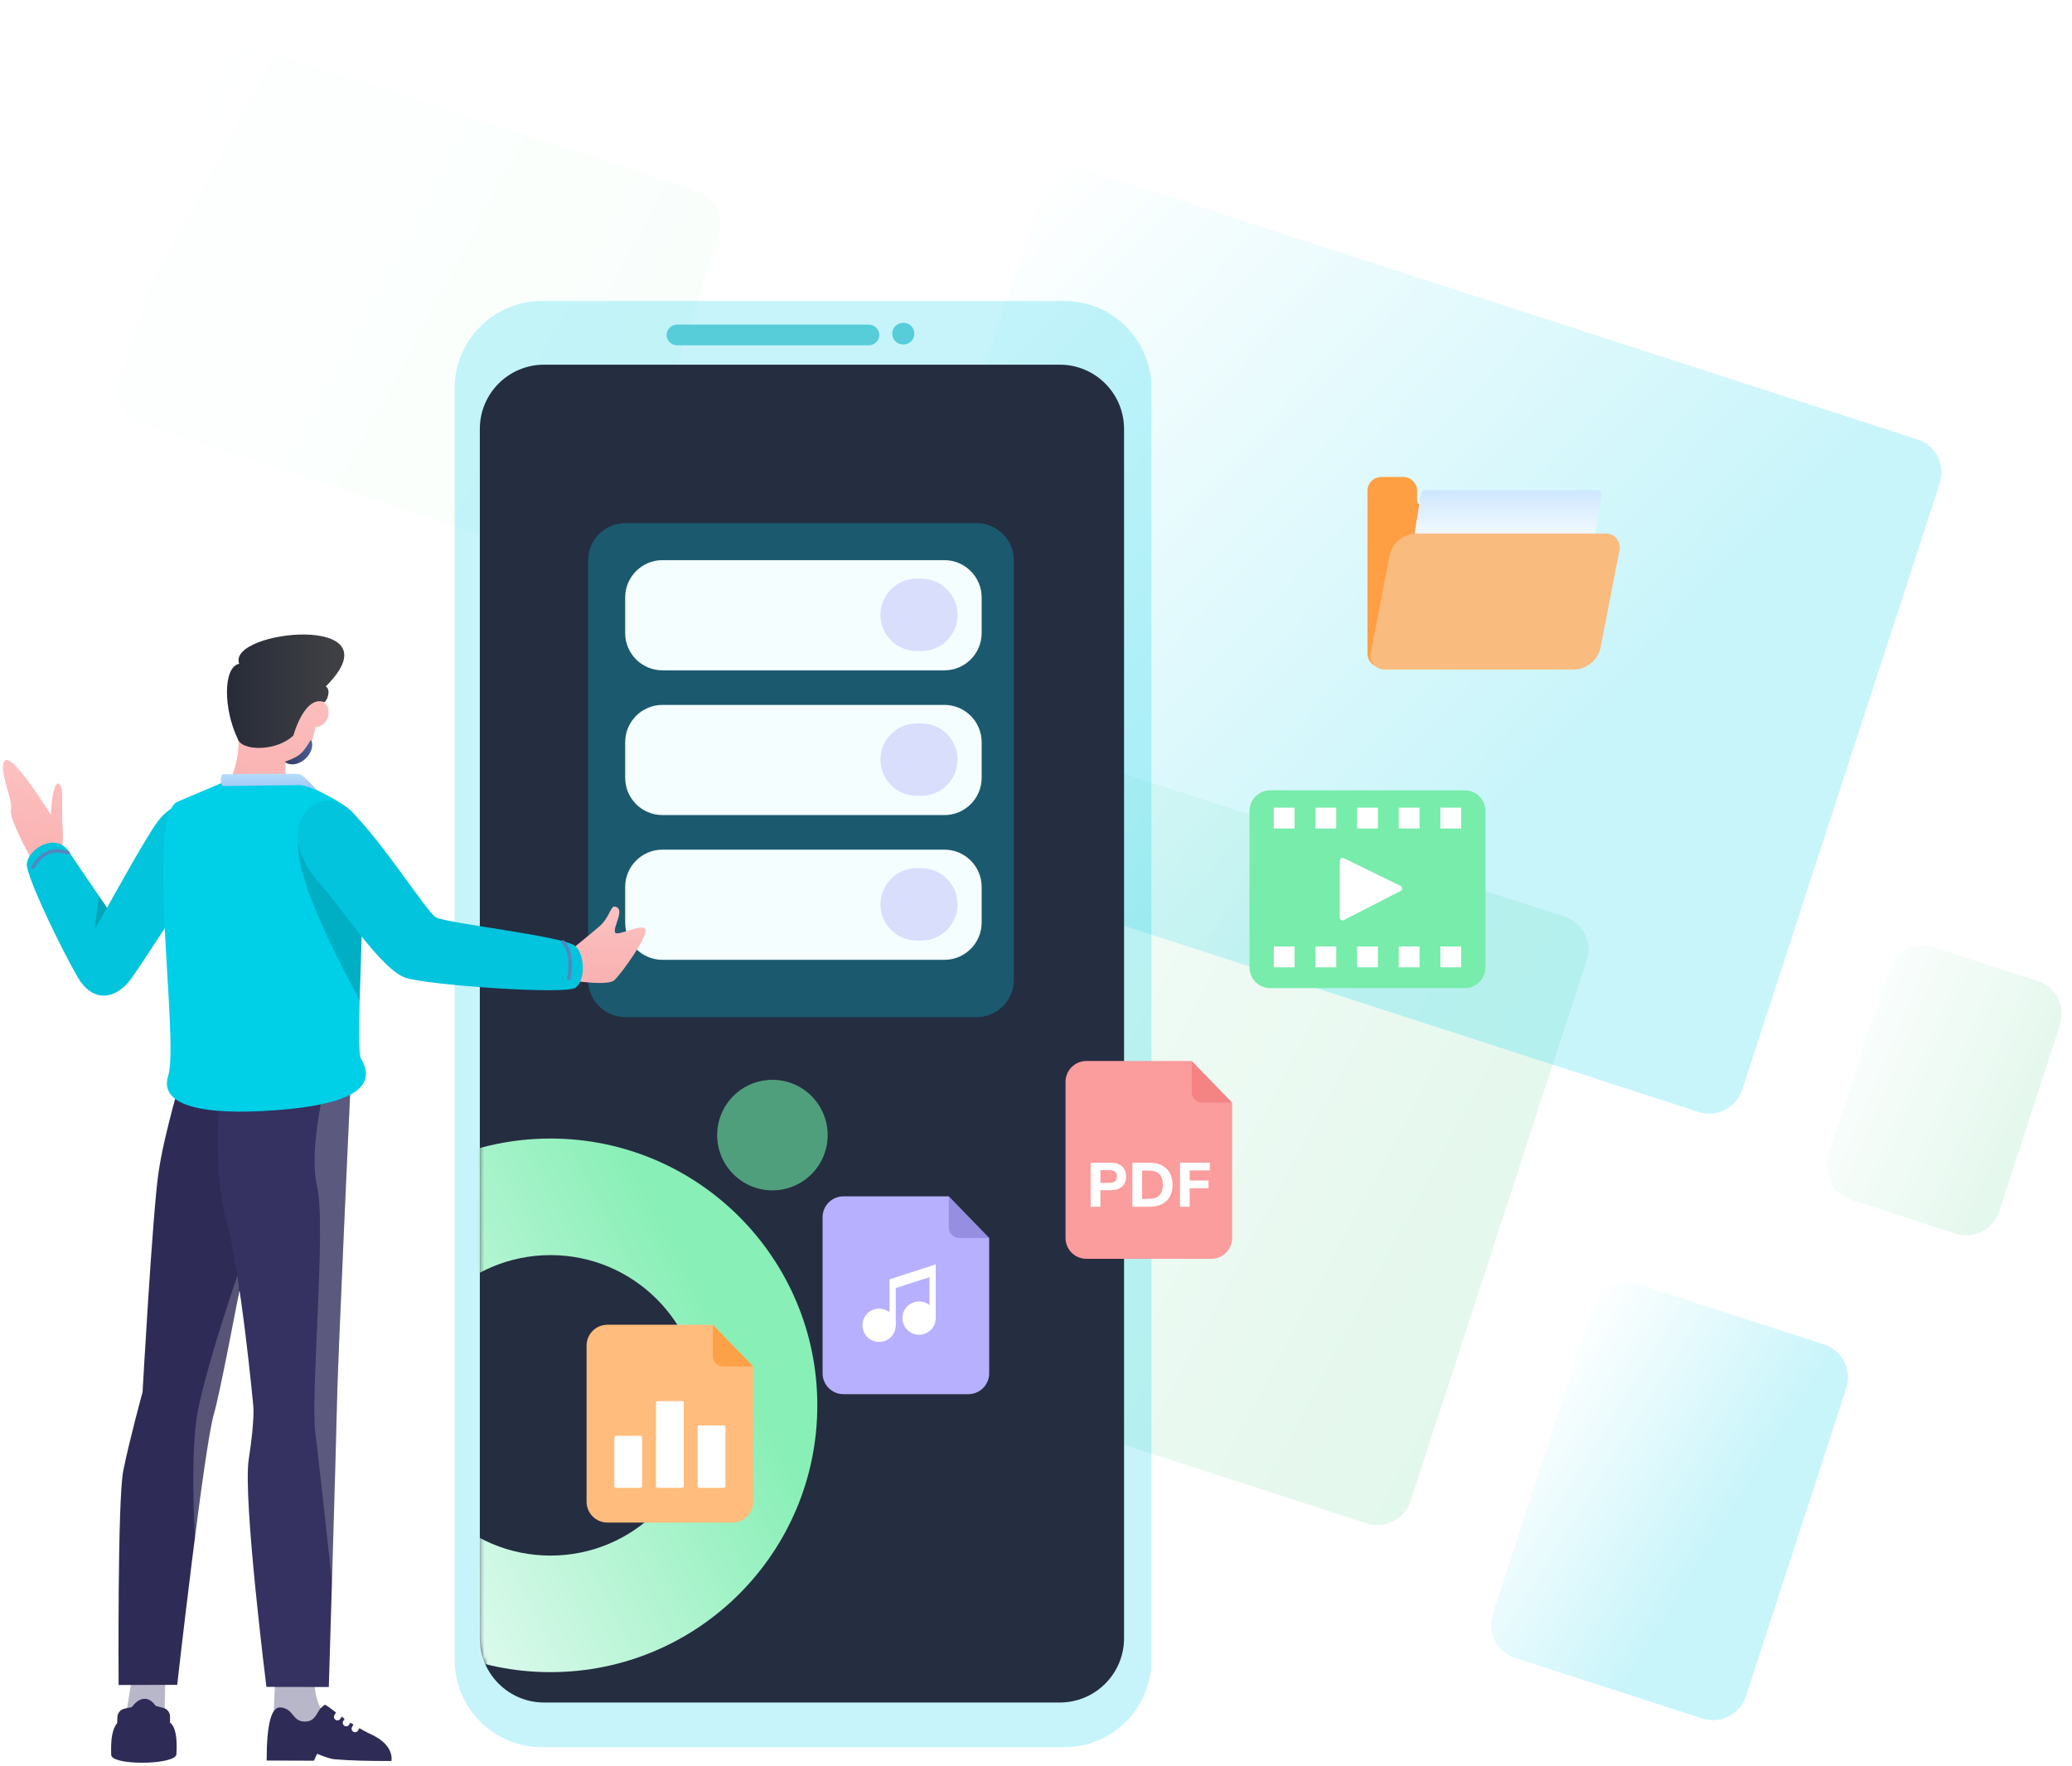 <svg width="597" height="509" viewBox="0 0 597 509" fill="none" xmlns="http://www.w3.org/2000/svg">
<path opacity="0.129" fill-rule="evenodd" clip-rule="evenodd" d="M224.048 201.131C225.757 195.885 231.391 193.014 236.639 194.715L450.749 264.103C456.009 265.808 458.887 271.457 457.174 276.713L406.402 432.568C404.694 437.813 399.059 440.684 393.811 438.983L179.701 369.595C174.442 367.891 171.563 362.242 173.276 356.985L224.048 201.131Z" fill="url(#paint0_linear)"/>
<path opacity="0.216" fill-rule="evenodd" clip-rule="evenodd" d="M300.197 55.366C301.906 50.121 307.54 47.25 312.789 48.951L552.487 126.631C557.746 128.336 560.625 133.984 558.912 139.241L501.982 314C500.273 319.246 494.639 322.117 489.391 320.416L249.692 242.735C244.433 241.031 241.554 235.382 243.267 230.125L300.197 55.366Z" fill="url(#paint1_linear)"/>
<g opacity="0.227" filter="url(#filter0_f)">
<path opacity="0.227" fill-rule="evenodd" clip-rule="evenodd" d="M63.115 20.796C64.824 15.551 70.458 12.68 75.707 14.381L200.732 54.899C205.991 56.603 208.87 62.252 207.157 67.509L178.248 156.25C176.539 161.496 170.905 164.367 165.657 162.666L40.632 122.148C35.372 120.444 32.494 114.795 34.206 109.538L63.115 20.796Z" fill="url(#paint2_linear)"/>
</g>
<path opacity="0.216" fill-rule="evenodd" clip-rule="evenodd" d="M459.009 376.356C460.718 371.11 466.352 368.239 471.6 369.94L525.548 387.423C530.807 389.128 533.685 394.777 531.973 400.034L503.064 488.775C501.355 494.021 495.721 496.891 490.473 495.191L436.525 477.708C431.266 476.003 428.387 470.354 430.1 465.097L459.009 376.356Z" fill="url(#paint3_linear)"/>
<path opacity="0.129" fill-rule="evenodd" clip-rule="evenodd" d="M544.273 279.284C545.982 274.038 551.616 271.168 556.864 272.869L587.119 282.673C592.379 284.378 595.257 290.027 593.544 295.284L576.029 349.051C574.32 354.297 568.686 357.168 563.438 355.467L533.183 345.662C527.923 343.957 525.045 338.308 526.757 333.052L544.273 279.284Z" fill="url(#paint4_linear)"/>
<path fill-rule="evenodd" clip-rule="evenodd" d="M131.011 111.871C131.011 97.989 142.265 86.734 156.148 86.734H306.632C320.515 86.734 331.769 97.989 331.769 111.871V478.328C331.769 492.211 320.515 503.465 306.632 503.465H156.148C142.265 503.465 131.011 492.211 131.011 478.328V111.871Z" fill="#00CFE8" fill-opacity="0.225"/>
<path fill-rule="evenodd" clip-rule="evenodd" d="M138.251 123.606C138.251 113.377 146.544 105.084 156.773 105.084H305.349C315.578 105.084 323.87 113.377 323.87 123.606V472.067C323.87 482.296 315.578 490.589 305.349 490.589H156.773C146.544 490.589 138.251 482.296 138.251 472.067V123.606Z" fill="#252D41"/>
<mask id="mask0" mask-type="alpha" maskUnits="userSpaceOnUse" x="138" y="105" width="186" height="386">
<path fill-rule="evenodd" clip-rule="evenodd" d="M138.251 123.606C138.251 113.377 146.544 105.084 156.773 105.084H305.349C315.578 105.084 323.87 113.377 323.87 123.606V472.067C323.87 482.296 315.578 490.589 305.349 490.589H156.773C146.544 490.589 138.251 482.296 138.251 472.067V123.606Z" fill="white"/>
</mask>
<g mask="url(#mask0)">
<path d="M222.555 343.006C231.347 343.006 238.475 335.876 238.475 327.082C238.475 318.288 231.347 311.158 222.555 311.158C213.762 311.158 206.634 318.288 206.634 327.082C206.634 335.876 213.762 343.006 222.555 343.006Z" fill="#68DE9E" fill-opacity="0.642"/>
<path fill-rule="evenodd" clip-rule="evenodd" d="M158.623 328.077C201.076 328.077 235.491 362.498 235.491 404.958C235.491 447.419 201.076 481.839 158.623 481.839C116.171 481.839 81.756 447.419 81.756 404.958C81.756 362.498 116.171 328.077 158.623 328.077ZM158.623 361.666C134.718 361.666 115.339 381.048 115.339 404.958C115.339 428.868 134.718 448.251 158.623 448.251C182.529 448.251 201.908 428.868 201.908 404.958C201.908 381.048 182.529 361.666 158.623 361.666Z" fill="url(#paint5_linear)"/>
</g>
<path d="M250.232 93.532C251.95 93.532 253.342 94.869 253.342 96.518C253.342 98.13 252.011 99.444 250.346 99.502L250.232 99.504H195.17C193.453 99.504 192.061 98.167 192.061 96.518C192.061 94.906 193.392 93.592 195.056 93.534L195.17 93.532H250.232Z" fill="#56CDD9"/>
<path d="M260.345 93.035C262.062 93.035 263.454 94.427 263.454 96.145C263.454 97.824 262.123 99.193 260.459 99.253L260.345 99.255H260.182C258.464 99.255 257.072 97.862 257.072 96.145C257.072 94.465 258.403 93.097 260.068 93.037L260.182 93.035H260.345Z" fill="#56CDD9"/>
<path fill-rule="evenodd" clip-rule="evenodd" d="M307.011 311.734C307.011 308.421 309.697 305.734 313.011 305.734H343.375L355.011 317.734V356.734C355.011 360.048 352.324 362.734 349.011 362.734H313.011C309.697 362.734 307.011 360.048 307.011 356.734V311.734Z" fill="#FB9C9D"/>
<path fill-rule="evenodd" clip-rule="evenodd" d="M317.052 347.734V342.964H320.076C321.456 342.964 322.53 342.616 323.298 341.92C324.066 341.224 324.45 340.252 324.45 339.004C324.45 337.756 324.066 336.784 323.298 336.088C322.53 335.392 321.456 335.044 320.076 335.044H314.244V347.734H317.052ZM319.716 340.84H317.052V337.186H319.716C320.424 337.186 320.952 337.336 321.3 337.636C321.648 337.936 321.822 338.398 321.822 339.022C321.822 340.234 321.12 340.84 319.716 340.84ZM331.2 347.734C332.592 347.734 333.786 347.482 334.782 346.978C335.778 346.474 336.537 345.745 337.059 344.791C337.581 343.837 337.842 342.7 337.842 341.38C337.842 340.06 337.578 338.926 337.05 337.978C336.522 337.03 335.76 336.304 334.764 335.8C333.768 335.296 332.58 335.044 331.2 335.044H326.268V347.734H331.2ZM331.002 345.466H329.076V337.312H331.002C333.702 337.312 335.052 338.668 335.052 341.38C335.052 344.104 333.702 345.466 331.002 345.466ZM342.774 347.734V342.388H348.21V340.174H342.774V337.258H348.57V335.044H340.002V347.734H342.774Z" fill="white"/>
<path opacity="0.34" d="M355.011 317.734H346.375C344.718 317.734 343.375 316.391 343.375 314.734V305.734L355.011 317.734Z" fill="#EA5455"/>
<path fill-rule="evenodd" clip-rule="evenodd" d="M169.011 387.734C169.011 384.421 171.697 381.734 175.011 381.734H205.375L217.011 393.734V432.734C217.011 436.048 214.324 438.734 211.011 438.734H175.011C171.697 438.734 169.011 436.048 169.011 432.734V387.734Z" fill="#FFBC7C"/>
<path fill-rule="evenodd" clip-rule="evenodd" d="M177.011 414.234C177.011 413.958 177.235 413.734 177.511 413.734H184.511C184.787 413.734 185.011 413.958 185.011 414.234V428.234C185.011 428.511 184.787 428.734 184.511 428.734H177.511C177.235 428.734 177.011 428.511 177.011 428.234V414.234Z" fill="white"/>
<path fill-rule="evenodd" clip-rule="evenodd" d="M189.011 404.234C189.011 403.958 189.235 403.734 189.511 403.734H196.511C196.787 403.734 197.011 403.958 197.011 404.234V428.234C197.011 428.511 196.787 428.734 196.511 428.734H189.511C189.235 428.734 189.011 428.511 189.011 428.234V404.234Z" fill="white"/>
<path fill-rule="evenodd" clip-rule="evenodd" d="M201.011 411.234C201.011 410.958 201.235 410.734 201.511 410.734H208.511C208.787 410.734 209.011 410.958 209.011 411.234V428.234C209.011 428.511 208.787 428.734 208.511 428.734H201.511C201.235 428.734 201.011 428.511 201.011 428.234V411.234Z" fill="white"/>
<path opacity="0.733" d="M217.011 393.734H208.375C206.718 393.734 205.375 392.391 205.375 390.734V381.734L217.011 393.734Z" fill="#FC9735"/>
<path fill-rule="evenodd" clip-rule="evenodd" d="M237.011 350.734C237.011 347.421 239.697 344.734 243.011 344.734H273.375L285.011 356.734V395.734C285.011 399.048 282.324 401.734 279.011 401.734H243.011C239.697 401.734 237.011 399.048 237.011 395.734V350.734Z" fill="#B7B0FF"/>
<path d="M253.302 386.684C255.953 386.684 258.102 384.535 258.102 381.884C258.102 379.233 255.953 377.084 253.302 377.084C250.651 377.084 248.502 379.233 248.502 381.884C248.502 384.535 250.651 386.684 253.302 386.684Z" fill="white"/>
<path d="M264.811 384.613C267.462 384.613 269.611 382.464 269.611 379.813C269.611 377.162 267.462 375.013 264.811 375.013C262.16 375.013 260.011 377.162 260.011 379.813C260.011 382.464 262.16 384.613 264.811 384.613Z" fill="white"/>
<path fill-rule="evenodd" clip-rule="evenodd" d="M269.611 364.338V379.451H267.811L267.81 368.012L258.088 371.164V381.74H256.288L256.289 368.655L269.611 364.338Z" fill="white"/>
<path opacity="0.34" d="M285.011 356.734H276.375C274.718 356.734 273.375 355.391 273.375 353.734V344.734L285.011 356.734Z" fill="#564EA6"/>
<path opacity="0.273" fill-rule="evenodd" clip-rule="evenodd" d="M292.122 161.486C292.122 155.548 287.308 150.734 281.37 150.734H180.215C174.277 150.734 169.463 155.548 169.463 161.486V282.347C169.463 288.285 174.277 293.099 180.215 293.099H281.37C287.308 293.099 292.122 288.285 292.122 282.347V161.486Z" fill="#00CFE8"/>
<path fill-rule="evenodd" clip-rule="evenodd" d="M282.845 172.164C282.845 166.225 278.031 161.412 272.093 161.412H190.881C184.943 161.412 180.129 166.225 180.129 172.164V182.414C180.129 188.352 184.943 193.166 190.881 193.166H272.093C278.031 193.166 282.845 188.352 282.845 182.414V172.164Z" fill="#F4FEFF"/>
<path fill-rule="evenodd" clip-rule="evenodd" d="M275.9 177.178C275.9 171.419 271.232 166.75 265.473 166.75H264.107C258.348 166.75 253.68 171.419 253.68 177.178C253.68 182.936 258.348 187.605 264.107 187.605H265.473C271.232 187.605 275.9 182.936 275.9 177.178Z" fill="#7367F0" fill-opacity="0.21"/>
<path fill-rule="evenodd" clip-rule="evenodd" d="M282.845 213.872C282.845 207.934 278.031 203.12 272.093 203.12H190.881C184.943 203.12 180.129 207.934 180.129 213.872V224.122C180.129 230.06 184.943 234.874 190.881 234.874H272.093C278.031 234.874 282.845 230.06 282.845 224.122V213.872Z" fill="#F4FEFF"/>
<path fill-rule="evenodd" clip-rule="evenodd" d="M275.9 218.886C275.9 213.127 271.232 208.459 265.473 208.459H264.107C258.348 208.459 253.68 213.127 253.68 218.886C253.68 224.645 258.348 229.313 264.107 229.313H265.473C271.232 229.313 275.9 224.645 275.9 218.886Z" fill="#7367F0" fill-opacity="0.21"/>
<path fill-rule="evenodd" clip-rule="evenodd" d="M282.845 255.58C282.845 249.642 278.031 244.828 272.093 244.828H190.881C184.943 244.828 180.129 249.642 180.129 255.58V265.83C180.129 271.768 184.943 276.582 190.881 276.582H272.093C278.031 276.582 282.845 271.768 282.845 265.83V255.58Z" fill="#F4FEFF"/>
<path fill-rule="evenodd" clip-rule="evenodd" d="M275.9 260.594C275.9 254.835 271.232 250.167 265.473 250.167H264.107C258.348 250.167 253.68 254.835 253.68 260.594C253.68 266.353 258.348 271.021 264.107 271.021H265.473C271.232 271.021 275.9 266.353 275.9 260.594Z" fill="#7367F0" fill-opacity="0.21"/>
<path fill-rule="evenodd" clip-rule="evenodd" d="M394.011 141.44C394.011 139.231 395.802 137.44 398.011 137.44H404.306C406.515 137.44 408.306 139.231 408.306 141.44V144.274C408.306 144.947 408.852 145.493 409.526 145.493H454.937C457.146 145.493 458.937 147.284 458.937 149.493V188.307C458.937 190.517 457.146 192.307 454.937 192.307H398.011C395.802 192.307 394.011 190.517 394.011 188.307V141.44Z" fill="#FF9F43"/>
<path fill-rule="evenodd" clip-rule="evenodd" d="M409.413 142.277C409.508 141.686 410.018 141.25 410.618 141.25H460.212C460.962 141.25 461.534 141.921 461.416 142.662L453.965 189.375C453.871 189.967 453.36 190.402 452.761 190.402H403.166C402.416 190.402 401.844 189.732 401.962 188.991L409.413 142.277Z" fill="url(#paint6_linear)"/>
<path fill-rule="evenodd" clip-rule="evenodd" d="M462.705 153.733C465.221 153.733 467.112 156.027 466.632 158.496L461.196 186.453C460.465 190.212 457.172 192.926 453.343 192.926H398.863C396.348 192.926 394.457 190.632 394.937 188.163L400.373 160.206C401.104 156.447 404.396 153.733 408.226 153.733H462.705Z" fill="#FABB7E"/>
<path fill-rule="evenodd" clip-rule="evenodd" d="M360.011 233.734C360.011 230.421 362.697 227.734 366.011 227.734H422.011C425.324 227.734 428.011 230.421 428.011 233.734V278.734C428.011 282.048 425.324 284.734 422.011 284.734H366.011C362.697 284.734 360.011 282.048 360.011 278.734V233.734Z" fill="#77ECAB"/>
<path fill-rule="evenodd" clip-rule="evenodd" d="M387.185 247.306C386.642 247.042 386.011 247.437 386.011 248.04V264.398C386.011 265.008 386.657 265.403 387.2 265.124L403.558 256.729C404.156 256.422 404.147 255.563 403.542 255.269L387.185 247.306Z" fill="white"/>
<path d="M373.011 232.734H367.011V238.734H373.011V232.734Z" fill="white"/>
<path d="M385.011 232.734H379.011V238.734H385.011V232.734Z" fill="white"/>
<path d="M397.011 232.734H391.011V238.734H397.011V232.734Z" fill="white"/>
<path d="M409.011 232.734H403.011V238.734H409.011V232.734Z" fill="white"/>
<path d="M421.011 232.734H415.011V238.734H421.011V232.734Z" fill="white"/>
<path d="M373.011 272.734H367.011V278.734H373.011V272.734Z" fill="white"/>
<path d="M385.011 272.734H379.011V278.734H385.011V272.734Z" fill="white"/>
<path d="M397.011 272.734H391.011V278.734H397.011V272.734Z" fill="white"/>
<path d="M409.011 272.734H403.011V278.734H409.011V272.734Z" fill="white"/>
<path d="M421.011 272.734H415.011V278.734H421.011V272.734Z" fill="white"/>
<path fill-rule="evenodd" clip-rule="evenodd" d="M38.426 481.193L34.822 502.949L47.251 502.883L47.671 480.852L38.426 481.193Z" fill="#B8B6C9"/>
<path fill-rule="evenodd" clip-rule="evenodd" d="M33.835 494.736L33.747 496.569C32.42 498.036 31.853 501.069 32.045 505.667C32.045 508.743 49.827 508.652 50.814 505.667C51.15 500.677 50.546 497.579 49 496.373L48.99 494.603C48.984 493.454 48.206 492.452 47.091 492.154L44.841 491.552C42.899 488.729 40.253 488.829 37.985 491.905L35.853 492.365C34.718 492.611 33.891 493.583 33.835 494.736Z" fill="#2F2B57"/>
<path fill-rule="evenodd" clip-rule="evenodd" d="M80.577 309.683C80.577 309.683 64.507 397.964 61.689 407.157C58.871 416.35 51.057 485.495 51.057 485.495L34.177 485.543C34.177 485.543 33.818 432.316 35.523 423.761C37.228 415.207 41.077 401.119 41.077 401.119C41.077 401.119 43.936 349.974 45.647 338.043C47.358 326.112 52.848 308.428 52.848 308.428L80.577 309.683Z" fill="#2F2B57"/>
<path fill-rule="evenodd" clip-rule="evenodd" d="M68.346 375.171L69.888 363.155L68.76 366.464C63.142 383.038 59.323 395.903 57.301 405.06C55.6 412.766 55.242 426.07 56.228 444.971L57.349 435.709C58.965 422.593 60.536 411.082 61.646 407.298L61.756 406.931C62.8 403.336 65.4 390.446 68.346 375.171Z" fill="white" fill-opacity="0.192"/>
<path fill-rule="evenodd" clip-rule="evenodd" d="M79.251 484.285L90.595 484.361L90.599 484.679C90.636 486.241 91.062 493.131 95.617 495.776L96.525 496.312C101.655 499.385 108.751 504.328 108.751 504.328L78.386 505.361L79.251 484.285Z" fill="#B8B6C9"/>
<path fill-rule="evenodd" clip-rule="evenodd" d="M80.822 492.002C78.162 491.757 76.832 496.859 76.832 507.308L90.45 507.358L91.373 505.361L92.24 505.709C94.086 506.435 95.398 506.835 96.174 506.911L96.895 506.977C100.713 507.306 106.004 507.461 112.769 507.44L112.791 507.323C112.906 506.615 113.209 502.834 107.329 499.961L107.053 499.829C100.349 496.688 95.438 492.252 94.377 491.662L94.325 491.634C93.376 491.167 93.995 490.903 92.645 492.002C91.296 493.1 91.073 495.987 88.015 496.078C84.078 496.195 84.811 492.369 80.822 492.002Z" fill="#2F2B57"/>
<path fill-rule="evenodd" clip-rule="evenodd" d="M65.102 351.291C69.453 366.979 72.999 405.29 72.999 405.29C72.999 405.29 73.399 409.326 71.666 420.506C69.933 431.686 76.762 486.088 76.762 486.088L94.739 486.124C94.739 486.124 96.956 413.041 97.061 405.354C97.225 393.369 101.112 310.273 101.112 310.273L63.726 309.422C63.726 309.422 60.751 335.602 65.102 351.291Z" fill="#353160"/>
<path fill-rule="evenodd" clip-rule="evenodd" d="M91.314 341.72L91.385 342.027C93.968 352.887 89.539 401.015 90.799 412.459L91.302 416.553C92.178 423.91 93.661 437.323 95.751 456.791L96.204 440.495C96.62 425.009 96.974 410.437 97.051 406.005L97.061 405.354C97.225 393.369 101.112 310.274 101.112 310.274L94.118 310.115L93.812 311.459C90.725 325.228 89.892 335.315 91.314 341.72Z" fill="white" fill-opacity="0.192"/>
<path d="M97.225 494.737L98.085 493.244" stroke="white" stroke-width="2" stroke-linecap="round"/>
<path d="M99.762 496.443L100.622 494.95" stroke="white" stroke-width="2" stroke-linecap="round"/>
<path d="M102.298 498.149L103.158 496.656" stroke="white" stroke-width="2" stroke-linecap="round"/>
<path fill-rule="evenodd" clip-rule="evenodd" d="M91.976 201.904C95.88 202.331 95.604 209.191 90.85 209.549C89.879 216.162 86.414 219.312 82.19 219.677L82.424 229.679L63.739 229.668C63.739 229.668 69.001 222.602 68.739 212.929C68.476 203.255 68.915 194.168 68.915 194.168L93.116 194.602L91.976 201.904Z" fill="url(#paint7_linear)"/>
<path fill-rule="evenodd" clip-rule="evenodd" d="M93.849 197.829C95.533 198.642 94.193 202.315 93.34 202.315C89.429 200.769 86.186 206.334 84.538 211.924C79.856 216.513 69.513 216.615 68.444 212.776C64.399 204.367 64.2 192.208 68.921 191.27C65.215 181.498 115.265 176.387 93.849 197.829Z" fill="url(#paint8_linear)"/>
<path fill-rule="evenodd" clip-rule="evenodd" d="M89.67 213.296C89.478 212.874 88.332 215.759 86.479 217.305C84.561 218.905 81.683 219.373 82.19 219.677C86.08 222.006 91.236 216.729 89.67 213.296Z" fill="url(#paint9_linear)"/>
<path fill-rule="evenodd" clip-rule="evenodd" d="M17.511 248.307C17.511 248.307 18.332 242.78 18.072 239.143C17.59 232.416 18.511 226.742 17.022 225.859C15.111 224.727 14.633 234.771 14.633 234.771C14.633 234.771 3.723 217.009 1.448 219.155C-0.827 221.301 3.918 230.635 3.166 233.333C2.413 236.032 9.932 249.086 9.932 249.086L17.511 248.307Z" fill="url(#paint10_linear)"/>
<path fill-rule="evenodd" clip-rule="evenodd" d="M57.844 251.5C57.844 251.5 41.317 277.207 37.666 282.192C33.836 287.42 27.073 289.736 22.273 281.395C18.027 274.016 8.937 255.539 7.786 249.795C6.928 245.51 15.72 239.122 19.945 245.526C24.171 251.929 30.844 261.558 30.844 261.558C30.844 261.558 41.819 241.677 45.239 236.986C54.465 224.336 68.522 235.695 57.844 251.5Z" fill="#02C4DC"/>
<path fill-rule="evenodd" clip-rule="evenodd" d="M30.844 261.558L27.213 267.81L28.536 258.16L30.844 261.558Z" fill="black" fill-opacity="0.16"/>
<path d="M19.638 245.733C15.799 244.519 12.283 245.165 9.478 249.89" stroke="#5386BF" stroke-linecap="round"/>
<path fill-rule="evenodd" clip-rule="evenodd" d="M65.765 224.805L85.072 224.93L85.862 225.249C89.047 226.555 100.876 231.64 103.079 235.996C106.761 243.273 101.91 301.581 104.025 305.099C108.486 312.522 102.659 317.64 83.295 319.577L82.704 319.634C62.868 321.525 45.27 319.977 48.463 309.971C51.657 299.965 41.885 235.518 51.049 231.067L65.765 224.805Z" fill="#00CFE8"/>
<path fill-rule="evenodd" clip-rule="evenodd" d="M86.587 239.572C83.726 245.799 89.408 262.004 103.631 288.188L103.807 282.339C104.272 267.738 104.956 249.941 104.097 240.985C95.114 234.187 89.277 233.715 86.587 239.572Z" fill="black" fill-opacity="0.16"/>
<path fill-rule="evenodd" clip-rule="evenodd" d="M86.371 223.096C85.17 222.769 65.058 223.096 64.258 223.096C63.459 223.096 63.459 226.514 64.258 226.514C64.747 226.514 70.985 226.421 86.373 226.235C87.762 226.218 91.466 227.788 91.466 227.788C91.466 227.788 87.573 223.424 86.371 223.096Z" fill="url(#paint11_linear)"/>
<path fill-rule="evenodd" clip-rule="evenodd" d="M164.394 282.495C164.394 282.495 174.924 284.167 176.91 282.525C178.896 280.884 186.808 269.723 185.944 267.803C185.08 265.883 177.861 269.944 177.246 268.723C176.455 267.154 180.537 261.557 176.96 261.231C176.039 261.147 175.388 264.592 172.794 266.861C170.201 269.13 163.941 274.164 163.941 274.164L164.394 282.495Z" fill="url(#paint12_linear)"/>
<path fill-rule="evenodd" clip-rule="evenodd" d="M100.76 233.366C109.86 242.024 122.744 262.471 125.49 264.272C128.235 266.073 162.579 269.707 165.813 272.639C168.514 275.089 168.757 282.543 165.813 284.61C162.868 286.678 124.201 283.906 117.109 281.84C110.017 279.774 97.871 260.84 92.445 254.93C77.271 238.403 91.66 224.708 100.76 233.366Z" fill="#02C4DC"/>
<path d="M162.24 271.439C163.94 273.428 164.798 276.327 163.94 281.991" stroke="#5386BF" stroke-linecap="round"/>
<defs>
<filter id="filter0_f" x="22.839" y="3.018" width="195.686" height="171.011" filterUnits="userSpaceOnUse" color-interpolation-filters="sRGB">
<feFlood flood-opacity="0" result="BackgroundImageFix"/>
<feBlend mode="normal" in="SourceGraphic" in2="BackgroundImageFix" result="shape"/>
<feGaussianBlur stdDeviation="5.437" result="effect1_foregroundBlur"/>
</filter>
<linearGradient id="paint0_linear" x1="68.228" y1="395.784" x2="344.214" y2="543.197" gradientUnits="userSpaceOnUse">
<stop stop-color="#FAFEFF"/>
<stop offset="1" stop-color="#28C76F"/>
</linearGradient>
<linearGradient id="paint1_linear" x1="167.136" y1="194.207" x2="326.376" y2="347.628" gradientUnits="userSpaceOnUse">
<stop stop-color="#FAFEFF"/>
<stop offset="1" stop-color="#00CFE8"/>
</linearGradient>
<linearGradient id="paint2_linear" x1="-31.856" y1="137.056" x2="138.615" y2="228.213" gradientUnits="userSpaceOnUse">
<stop stop-color="#FAFEFF"/>
<stop offset="1" stop-color="#77ECAB"/>
</linearGradient>
<linearGradient id="paint3_linear" x1="408.134" y1="456.423" x2="465.346" y2="491.992" gradientUnits="userSpaceOnUse">
<stop stop-color="#FAFEFF"/>
<stop offset="1" stop-color="#00CFE8"/>
</linearGradient>
<linearGradient id="paint4_linear" x1="498.343" y1="360.309" x2="559.884" y2="386.659" gradientUnits="userSpaceOnUse">
<stop stop-color="#FAFEFF"/>
<stop offset="1" stop-color="#28C76F"/>
</linearGradient>
<linearGradient id="paint5_linear" x1="114.08" y1="508.651" x2="239.749" y2="444.009" gradientUnits="userSpaceOnUse">
<stop stop-color="#F8FDFF"/>
<stop offset="1" stop-color="#88EFB6"/>
</linearGradient>
<linearGradient id="paint6_linear" x1="456.573" y1="156.675" x2="456.573" y2="127.744" gradientUnits="userSpaceOnUse">
<stop stop-color="#F8FDFF"/>
<stop offset="1" stop-color="#AAD4FF"/>
</linearGradient>
<linearGradient id="paint7_linear" x1="100.035" y1="185.523" x2="96.907" y2="227.81" gradientUnits="userSpaceOnUse">
<stop stop-color="#FDC6C6"/>
<stop offset="1" stop-color="#FAB2B2"/>
</linearGradient>
<linearGradient id="paint8_linear" x1="96.43" y1="193.363" x2="58.614" y2="193.363" gradientUnits="userSpaceOnUse">
<stop stop-color="#3F4044"/>
<stop offset="1" stop-color="#222735"/>
</linearGradient>
<linearGradient id="paint9_linear" x1="92.417" y1="224.028" x2="77.682" y2="226.341" gradientUnits="userSpaceOnUse">
<stop stop-color="#4D63A0"/>
<stop offset="1" stop-color="#222735"/>
</linearGradient>
<linearGradient id="paint10_linear" x1="21.116" y1="211.645" x2="17.121" y2="247.249" gradientUnits="userSpaceOnUse">
<stop stop-color="#FDC6C6"/>
<stop offset="1" stop-color="#FAB2B2"/>
</linearGradient>
<linearGradient id="paint11_linear" x1="142.374" y1="216.056" x2="142.318" y2="239.819" gradientUnits="userSpaceOnUse">
<stop stop-color="#D7FFFF"/>
<stop offset="1" stop-color="#648BF0"/>
</linearGradient>
<linearGradient id="paint12_linear" x1="189.829" y1="255.87" x2="188.14" y2="282.123" gradientUnits="userSpaceOnUse">
<stop stop-color="#FDC6C6"/>
<stop offset="1" stop-color="#FAB2B2"/>
</linearGradient>
</defs>
</svg>
